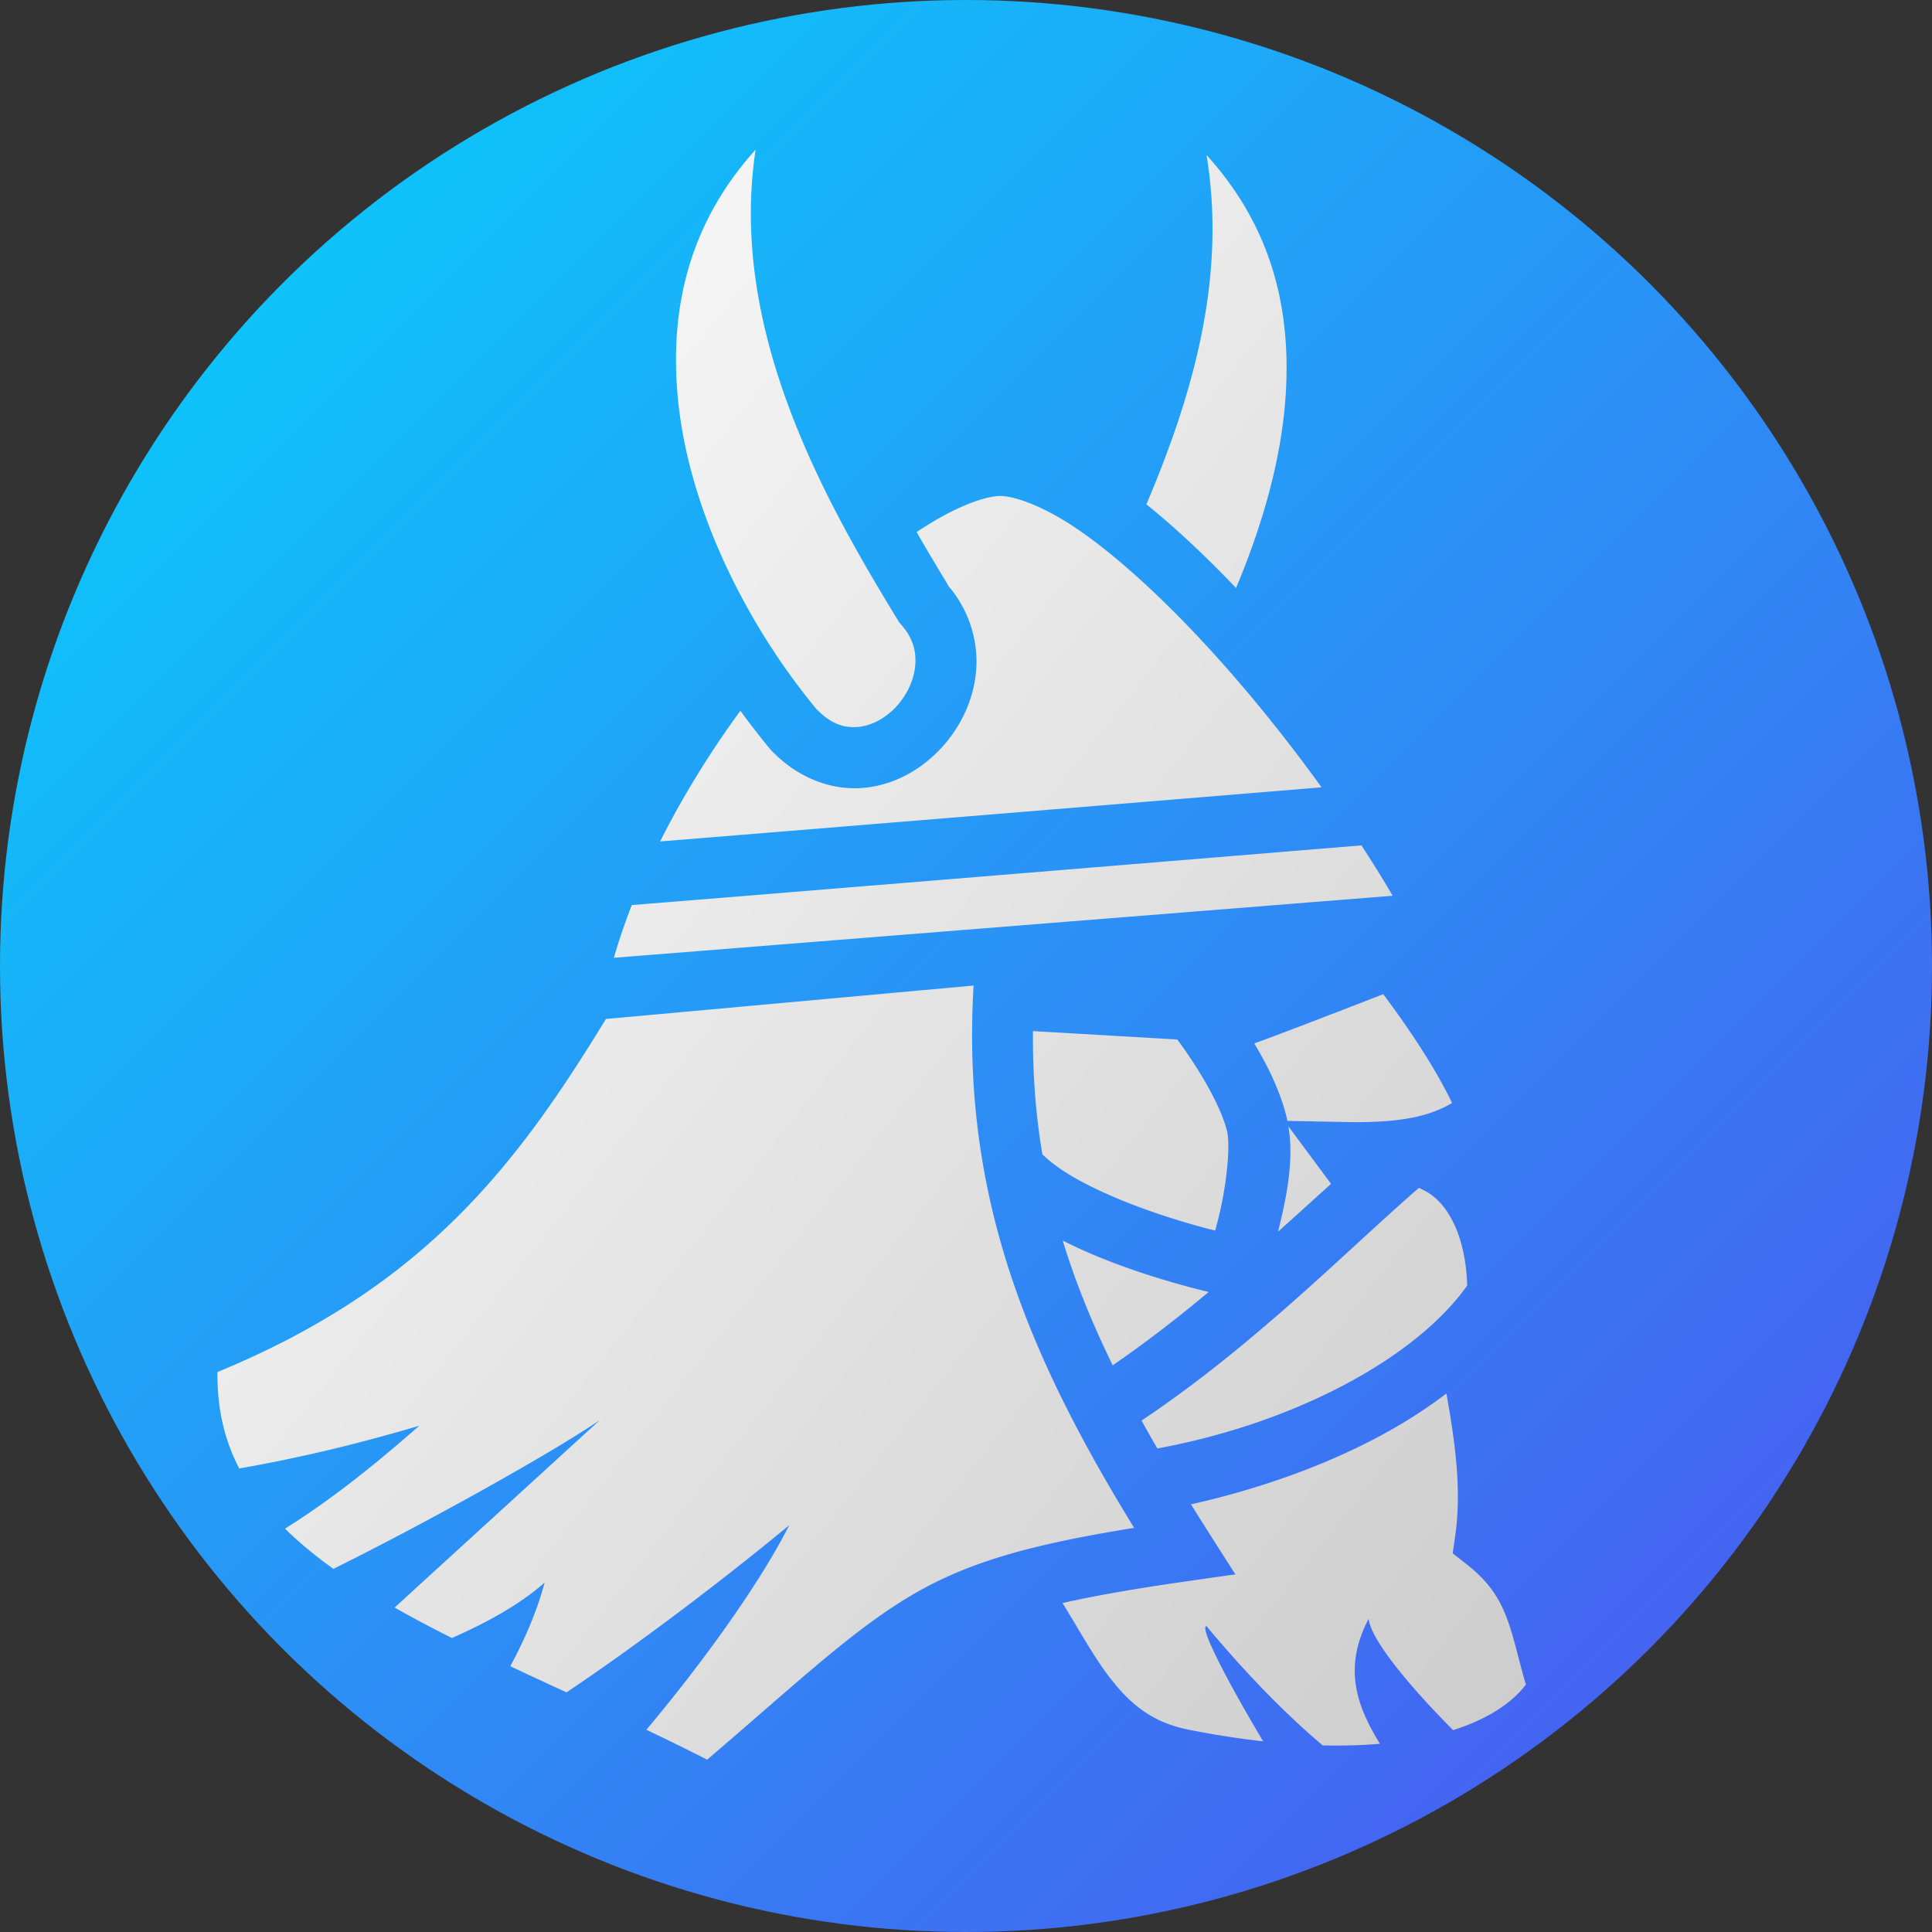 <svg style="height: 256px; width: 256px;" xmlns="http://www.w3.org/2000/svg" viewBox="0 0 512 512"><rect x="0" y="0" width="512" height="512" fill="#333333" stroke="none"/><defs><linearGradient id="delapouite-viking-head-gradient-0" x1="0" x2="1" y1="0" y2="1"><stop offset="0%" stop-color="#03d6fc" stop-opacity="1" style="--darkreader-inline-stopcolor: #02abca;" data-darkreader-inline-stopcolor=""></stop><stop offset="100%" stop-color="#5050f0" stop-opacity="1" style="--darkreader-inline-stopcolor: #0d0d98;" data-darkreader-inline-stopcolor=""></stop></linearGradient><linearGradient id="delapouite-viking-head-gradient-1" x1="0" x2="1" y1="0" y2="1"><stop offset="0%" stop-color="#ffffff" stop-opacity="1" style="--darkreader-inline-stopcolor: #181a1b;" data-darkreader-inline-stopcolor=""></stop><stop offset="100%" stop-color="#cccccc" stop-opacity="1" style="--darkreader-inline-stopcolor: #35393b;" data-darkreader-inline-stopcolor=""></stop></linearGradient></defs><circle cx="256" cy="256" r="256" fill="url(#delapouite-viking-head-gradient-0)"></circle><g class="" style="" transform="translate(-25,-3)"><path d="M221.826 18.962c-19.664 21.772-25.274 46.806-22.947 72.576 3.014 33.377 20.582 67.653 40.846 92.127 4.424 4.514 8.193 5.55 11.937 5.31 3.796-.243 7.888-2.242 11.152-5.568 3.265-3.325 5.503-7.832 5.97-12.129.465-4.297-.458-8.336-4.15-12.53l-.517-.587-.406-.668c-21.633-35.426-49.926-85.506-41.885-138.531zm132.778 1.568c6.142 37.121-4.756 72.244-17.704 102.87 8.674 6.972 17.556 15.36 26.391 24.617 7.675-18.27 13.365-37.7 14.605-56.641 1.657-25.302-3.92-49.463-23.292-70.846zm-60.814 100.4a8.042 8.042 0 0 0-.846.037c-5.5.545-14.101 4.158-23.695 10.592 3.17 5.542 6.37 10.887 9.5 16.02 6.426 7.696 8.854 17.099 7.928 25.642-.956 8.81-5.083 16.749-11.02 22.797-5.936 6.047-13.88 10.347-22.844 10.921-8.964.575-18.634-3.056-26.23-10.939l-.229-.236-.209-.252a215.324 215.324 0 0 1-8.798-11.342c-8.841 12.094-16.95 25.171-23.633 38.486 5.262-.424 9.766-.787 16.596-1.342 22.344-1.815 51.953-4.235 81.502-6.656 48.432-3.968 80.82-6.632 96.662-7.935-10.957-15.193-23.235-30.317-35.579-43.52-12.34-13.198-24.754-24.498-35.595-32.025-10.164-7.057-18.988-10.223-23.51-10.248zm-15.041 26.648c-.2-.24-.393-.484-.602-.72l.924 1.255c-.106-.174-.215-.36-.322-.535zm121.473 76.238c-9.5.782-53.357 4.391-106.94 8.782a130402.1 130402.1 0 0 1-81.515 6.658c-10.86.882-19.805 1.605-26.4 2.133-2.027 5.208-3.806 10.4-5.26 15.527l229.312-18.27a365.01 365.01 0 0 0-9.197-14.83zM286.01 265.09l-108.26 9.846c-26.291 43.058-53.372 78.8-114.39 103.964-.11 10.888 2.099 20.097 6.415 28.391 18.806-3.292 36.31-7.625 53.022-12.592-12.337 10.828-25.118 21.275-39.545 30.31 4.176 4.108 8.956 8.039 14.252 11.837 26.834-13.3 63.102-33.4 78.44-43.787L115.53 448.24c5.358 3.043 11.009 6.022 16.89 8.973 10.35-4.602 19.84-9.775 27.28-16.315-2.324 8.627-5.872 16.765-10.117 24.623a2653.953 2653.953 0 0 0 16.562 7.702c23.648-15.875 48.755-35.308 65.565-49.21-8.56 16.993-25.492 40.548-42.055 60.208 5.967 2.852 11.95 5.775 17.903 8.816 27.519-23.53 43.374-38.665 61.035-48.904 16.343-9.476 34.873-14.553 64.69-19.356-31.404-51.16-50.924-97.843-47.274-159.69zm120.635 2.543a3888.277 3888.277 0 0 1-19.096 7.38 1685.056 1685.056 0 0 1-16.588 6.282c-.9.333-1.502.543-2.309.838 4.157 6.86 7.53 14.009 9.373 21.107.146.562.268 1.13.387 1.696l17.42.347c17.241.343 25.144-2.16 31.082-5.6-4.816-10.051-12.468-21.618-20.27-32.05zM303.498 278.5c-.118 12.746.828 24.747 2.762 36.275 1.76 1.73 4.288 3.736 7.492 5.72 9.65 5.972 24.873 11.841 40.826 16.095.854.228 1.718.433 2.576.652.362-1.332.724-2.703 1.075-4.14 2.306-9.448 3.49-21.04 2.375-25.336-1.878-7.226-7.762-17.516-14.608-26.791l-42.498-2.475zm75.213 28.053c1.72 10.365-.675 21.305-2.996 30.816l-.049.192c5.442-4.88 10.576-9.54 15.602-14.082l-12.557-16.926zm38.424 18.12c-20.834 18.034-48.387 46.302-81.668 68.51a466.119 466.119 0 0 0 4.654 8.221 209.86 209.86 0 0 0 23.117-5.656c28.793-8.836 55.15-24.122 68.121-42.312-.15-6.117-1.358-13.003-3.988-18.383-2.396-4.902-5.48-8.387-10.236-10.38zm-104.881 15.509c3.79 12.414 8.748 24.52 14.719 36.73 9.808-6.722 19.25-14.074 28.26-21.588a276.096 276.096 0 0 1-5.292-1.342c-13.64-3.636-26.74-8.249-37.687-13.8zm112.975 45.023c-16.015 12.276-36.042 21.41-56.71 27.752a242.181 242.181 0 0 1-18.496 4.887 882.802 882.802 0 0 0 5.559 8.845l7.512 11.774-13.826 1.976c-15.243 2.178-27.173 4.222-37.07 6.481 4.857 7.794 9.074 15.704 14.023 22.088 5.921 7.638 12.317 13.041 23.084 15.191 7.709 1.54 15.027 2.661 21.955 3.426-10.372-17.474-18.81-33.506-16.694-33.93 10.464 12.5 21.627 24.415 34.223 35.137 6.03.142 11.66-.029 16.875-.473-6.549-10.698-11.091-22.04-3.34-36.771.809 6.527 12.803 20.592 24.883 32.752 10.675-3.387 17.581-8.31 21.438-13.42-1.967-6.603-3.248-12.754-5.022-17.906-2.213-6.426-5.082-11.745-12.443-17.526l-4.088-3.21.738-5.147c1.91-13.306.04-27.297-2.601-41.926z" fill="url(#delapouite-viking-head-gradient-1)" style="--darkreader-inline-fill: #181a1b;" transform="translate(25.6, 25.6) scale(0.9, 0.9) rotate(0, 256, 256) skewX(0) skewY(0)"></path></g></svg>